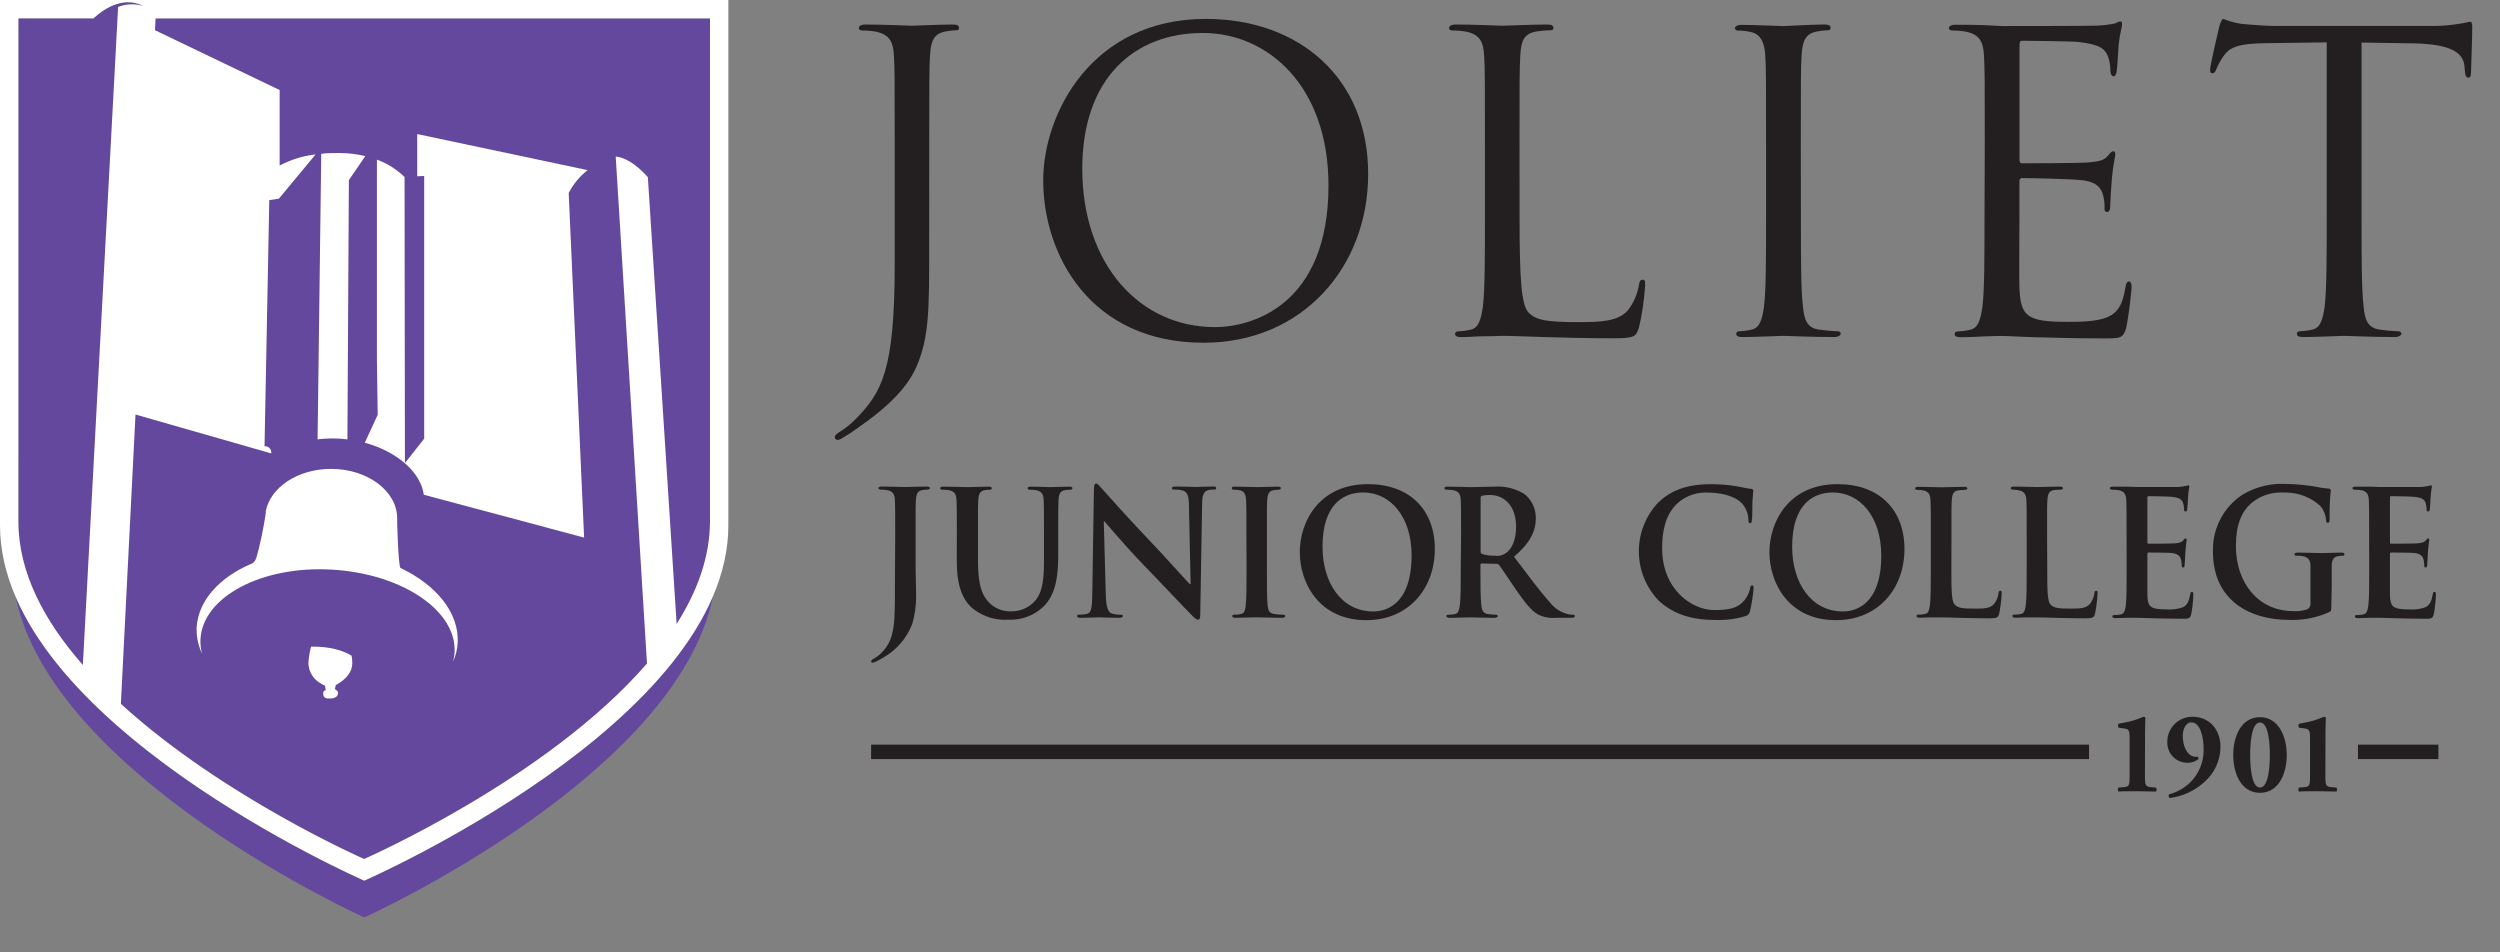 <svg id="icon-logo-full" viewBox="0 0 84 32" xmlns="http://www.w3.org/2000/svg">
			<rect x="0" y="0" width="84" height="32" fill="#808080" stroke="none"/>
			<title>logo-full</title>
			<path fill="#231f20" style="fill: #231f20" d="M79.227 25.020h2.704v0.485h-2.704v-0.485z"></path>
			<path fill="#231f20" style="fill: #231f20" d="M29.269 25.020h40.923v0.485h-40.923v-0.485z"></path>
			<path fill="#64489d" style="fill: #64489d" d="M12.239 29.592s-9.421-4.113-11.722-9.577c1.213 6.065 11.722 10.811 11.722 10.811s10.517-4.747 11.722-10.811c-2.303 5.462-11.722 9.577-11.722 9.577z"></path>
			<path fill="#64489d" style="fill: #64489d" d="M5.047 0.617l0.012-0.228s-0.74-0.835-1.919 0.228h-2.523v16.901c0 6.262 11.624 11.34 11.624 11.34s11.615-5.076 11.615-11.34v-16.901z"></path>
			<path fill="#fff" style="fill: #fff" d="M11.722 6.052l0.551-0.806c-0.264-0.067-0.568-0.105-0.88-0.105-0.007 0-0.015 0-0.022 0h0.001c-0.206 0-0.393 0-0.578 0.029v0l-0.123 9.592c0.15-0.020 0.324-0.031 0.501-0.031s0.35 0.011 0.521 0.034l-0.020-0.002z"></path>
			<path fill="#fff" style="fill: #fff" d="M13.452 19.083c-0.078-0.189-0.107-1.555-0.107-1.555s0-0.049 0-0.074 0-0.023 0-0.035c0-0.919-0.993-1.664-2.221-1.664-1.115 0-2.036 0.617-2.194 1.419 0 0.014 0 0.027 0 0.041v0.033c-0.088 0.577-0.196 1.072-0.332 1.556l0.022-0.090s-0.047 0.185-0.162 0.224c-1.076 0.454-1.795 1.234-1.851 2.143-0.001 0.019-0.001 0.041-0.001 0.063 0 0.297 0.067 0.579 0.187 0.831l-0.005-0.012c-0.034-0.123-0.054-0.263-0.054-0.409 0-0.029 0.001-0.058 0.002-0.087l-0 0.004c0.078-1.415 2.057-2.468 4.411-2.332s4.208 1.374 4.127 2.789c-0.007 0.11-0.025 0.213-0.052 0.311l0.003-0.011c0.085-0.188 0.14-0.407 0.154-0.636l0-0.005c0.045-1.006-0.724-1.935-1.927-2.505z"></path>
			<path fill="#fff" style="fill: #fff" d="M10.453 21.73c-0.048 0.166-0.080 0.358-0.090 0.555l-0 0.006c0.010 0.288 0.172 0.536 0.407 0.668l0.004 0.002c0.041 0.028 0.089 0.053 0.138 0.074l0.006 0.002s0.016 0.099 0.027 0.142l-0.045 0.029-0.025 0.023-0.012 0.016v0.018c-0 0.003-0.001 0.007-0.001 0.011s0 0.008 0.001 0.012l-0-0c-0 0.002-0.001 0.005-0.001 0.008s0 0.006 0.001 0.009l-0-0c-0 0.003-0.001 0.007-0.001 0.011s0 0.008 0.001 0.012l-0-0c-0 0.005-0.001 0.010-0.001 0.015s0 0.011 0.001 0.016l-0-0.001c0.008 0.032 0.026 0.059 0.049 0.080l0 0h0.010l0.023 0.016h0.016l0.029 0.014h0.123c0.002 0 0.004 0 0.006 0 0.062 0 0.12-0.018 0.168-0.048l-0.001 0.001c0.041-0.028 0.068-0.073 0.070-0.125v-0c0.001-0.006 0.002-0.014 0.002-0.022s-0.001-0.015-0.002-0.022l0 0.001c-0.005-0.012-0.012-0.022-0.019-0.031l0 0c-0.022-0.027-0.050-0.048-0.081-0.063l-0.001-0.001c0-0.043 0.018-0.090 0.027-0.14 0.317-0.171 0.555-0.411 0.555-0.749-0.002-0.085-0.010-0.167-0.024-0.246l0.001 0.010c-0.461-0.288-1.084-0.313-1.361-0.304z"></path>
			<path fill="#fff" style="fill: #fff" d="M14.238 16.623v0l5.388 1.44-0.518-11.578c0.159-0.306 0.373-0.562 0.631-0.765l0.005-0.004-5.725-1.211v1.419l0.234-0.012v8.827l-0.648 0.823-0.012-9.614c-0.258-0.251-0.567-0.45-0.911-0.578l-0.018-0.006v6.721l0.027 1.851-0.434 0.94c1.090 0.296 1.884 0.997 1.983 1.75z"></path>
			<path fill="#fff" style="fill: #fff" d="M0 0v17.651c0 6.593 12.239 11.938 12.239 11.938s12.234-5.343 12.234-11.938v-17.651zM0.617 0.617h2.521c0.786-0.714 1.386-0.574 1.684-0.411-0.116-0.039-0.25-0.061-0.389-0.061-0.167 0-0.327 0.032-0.473 0.091l0.009-0.003c-0.041 0.767-0.545 10.155-1.185 22.112-1.283-1.458-2.168-3.097-2.168-4.827zM23.856 17.518c0 1.201-0.43 2.359-1.121 3.447l-0.967-15.013c-0.436-0.483-0.794-0.662-1.080-0.693l1.051 17.036c-3.352 3.879-9.507 6.569-9.507 6.569s-4.744-2.081-8.171-5.213l0.492-9.723 4.559 1.306c0.002-0.010 0.003-0.022 0.003-0.034 0-0.114-0.092-0.206-0.206-0.206-0.008 0-0.015 0-0.022 0.001l0.001-0 0.16-8.271 0.323-0.049 1.234-1.487c-0.45 0.052-0.859 0.185-1.227 0.385l0.018-0.009v-2.538l-4.189-2.011 0.021-0.397h18.628z"></path>
			<path fill="#231f20" style="fill: #231f20" d="M31.221 8.187c0 2.25 0 3.11-0.411 4.095-0.292 0.695-0.903 1.347-2.028 2.124-0.154 0.113-0.33 0.228-0.513 0.333l-0.028 0.015c-0.028 0.016-0.061 0.026-0.096 0.027h-0c-0.001 0-0.003 0-0.004 0-0.048 0-0.088-0.037-0.092-0.084l-0-0c0-0.082 0.070-0.125 0.195-0.206 0.183-0.116 0.342-0.244 0.485-0.389l0-0c0.903-0.917 1.333-1.645 1.333-5.234v-4.012c0-2.166 0-2.554-0.027-2.998s-0.138-0.693-0.596-0.792c-0.138-0.026-0.298-0.041-0.46-0.041-0.005 0-0.009 0-0.013 0h0.001c-0.056 0-0.111-0.027-0.111-0.082s0.062-0.119 0.214-0.119c0.617 0 1.499 0.041 1.569 0.041s0.944-0.041 1.361-0.041c0.152 0 0.222 0.027 0.222 0.111s-0.056 0.082-0.111 0.082c-0.126 0.004-0.245 0.019-0.361 0.044l0.013-0.002c-0.374 0.070-0.485 0.304-0.514 0.792-0.027 0.444-0.027 0.833-0.027 2.998z"></path>
			<path fill="#231f20" style="fill: #231f20" d="M40.514 0.635c3.124 0 5.456 1.972 5.456 5.205 0.006 3.109-2.186 5.676-5.532 5.676-3.805 0-5.386-2.957-5.386-5.456 0-2.248 1.637-5.425 5.462-5.425zM40.806 10.992c1.25 0 3.831-0.722 3.831-4.761 0-3.332-2.028-5.123-4.22-5.123-2.318 0-4.053 1.528-4.053 4.568 0.006 3.233 1.95 5.314 4.448 5.314z"></path>
			<path fill="#231f20" style="fill: #231f20" d="M51.058 7.325c0 2.040 0.056 2.929 0.304 3.179s0.584 0.319 1.666 0.319c0.736 0 1.347-0.014 1.68-0.411 0.177-0.233 0.304-0.515 0.358-0.821l0.002-0.012c0.014-0.111 0.041-0.181 0.125-0.181s0.084 0.056 0.084 0.206c-0.036 0.513-0.109 0.988-0.218 1.448l0.012-0.060c-0.097 0.319-0.138 0.374-0.874 0.374-0.999 0-1.721-0.027-2.305-0.041s-1.014-0.041-1.417-0.041c-0.056 0-0.292 0.014-0.57 0.014s-0.582 0.029-0.792 0.029c-0.152 0-0.222-0.029-0.222-0.111 0-0.041 0.027-0.084 0.111-0.084 0.149-0.006 0.29-0.026 0.426-0.059l-0.015 0.003c0.278-0.056 0.348-0.36 0.411-0.763 0.070-0.584 0.070-1.68 0.070-3.013v-2.445c0-2.166 0-2.554-0.027-2.998s-0.138-0.693-0.596-0.792c-0.138-0.026-0.298-0.041-0.46-0.041-0.005 0-0.009 0-0.013 0h0.001c-0.056 0-0.111-0.027-0.111-0.082s0.064-0.119 0.216-0.119c0.617 0 1.499 0.041 1.569 0.041s1.084-0.041 1.499-0.041c0.152 0 0.222 0.027 0.222 0.111s-0.056 0.082-0.111 0.082c-0.164 0.003-0.323 0.018-0.478 0.044l0.019-0.003c-0.411 0.070-0.514 0.304-0.541 0.792-0.027 0.444-0.027 0.833-0.027 2.998z"></path>
			<path fill="#231f20" style="fill: #231f20" d="M60.51 7.299c0 1.333 0 2.429 0.070 3.013 0.041 0.411 0.125 0.707 0.541 0.763 0.177 0.027 0.39 0.047 0.605 0.055l0.012 0c0.084 0 0.111 0.041 0.111 0.084s-0.070 0.111-0.222 0.111c-0.763 0-1.645-0.041-1.707-0.041s-0.944 0.041-1.361 0.041c-0.152 0-0.222-0.029-0.222-0.111 0-0.041 0.027-0.084 0.111-0.084 0.149-0.006 0.29-0.026 0.426-0.059l-0.015 0.003c0.278-0.056 0.348-0.36 0.411-0.763 0.070-0.584 0.070-1.68 0.070-3.013v-2.443c0-2.166 0-2.554-0.027-2.998s-0.167-0.707-0.471-0.777c-0.129-0.033-0.277-0.051-0.43-0.051-0.002 0-0.005 0-0.007 0h0c-0.056 0-0.111-0.027-0.111-0.082s0.070-0.111 0.222-0.111c0.459 0 1.333 0.041 1.403 0.041s0.954-0.053 1.366-0.053c0.152 0 0.222 0.027 0.222 0.111s-0.056 0.082-0.111 0.082c-0.126 0.004-0.245 0.019-0.361 0.044l0.013-0.002c-0.374 0.070-0.485 0.304-0.514 0.792-0.027 0.444-0.027 0.833-0.027 2.998z"></path>
			<path fill="#231f20" style="fill: #231f20" d="M66.688 4.856c0-2.166 0-2.554-0.027-2.998s-0.138-0.693-0.596-0.792c-0.138-0.026-0.298-0.041-0.46-0.041-0.004 0-0.009 0-0.013 0h0.001c-0.056 0-0.111-0.027-0.111-0.082s0.070-0.111 0.222-0.111c0.319 0 0.695 0 0.999 0.014l0.57 0.029c0.097 0 2.861 0 3.179-0.014 0.216-0.008 0.421-0.033 0.62-0.074l-0.024 0.004c0.070-0.014 0.125-0.070 0.195-0.070s0.056 0.056 0.056 0.125-0.070 0.263-0.111 0.652c-0.014 0.138-0.041 0.749-0.070 0.915-0.014 0.070-0.041 0.152-0.097 0.152s-0.111-0.070-0.111-0.181c0-0.002 0-0.004 0-0.006 0-0.177-0.031-0.347-0.088-0.504l0.003 0.010c-0.097-0.222-0.237-0.389-0.985-0.473-0.237-0.027-1.75-0.041-1.902-0.041-0.056 0-0.082 0.041-0.082 0.14v3.838c0 0.097 0.014 0.138 0.082 0.138 0.181 0 1.888 0 2.207-0.027s0.529-0.056 0.652-0.195 0.152-0.181 0.206-0.181 0.070 0.029 0.070 0.111-0.070 0.319-0.111 0.777c-0.027 0.278-0.056 0.792-0.056 0.888s0 0.263-0.097 0.263-0.097-0.056-0.097-0.125c0.001-0.018 0.001-0.040 0.001-0.062 0-0.142-0.021-0.278-0.059-0.407l0.003 0.010c-0.056-0.195-0.181-0.43-0.722-0.485-0.374-0.041-1.748-0.070-1.985-0.070-0.003-0-0.006-0-0.009-0-0.049 0-0.088 0.040-0.088 0.088 0 0.003 0 0.006 0 0.009l-0-0v1.222c0 0.473-0.014 2.083 0 2.373 0.041 0.958 0.249 1.139 1.61 1.139 0.362 0 0.973 0 1.333-0.152s0.529-0.43 0.617-0.999c0.027-0.152 0.056-0.206 0.125-0.206s0.084 0.111 0.084 0.206c-0.044 0.518-0.108 0.979-0.194 1.432l0.013-0.085c-0.097 0.36-0.206 0.36-0.751 0.36-1.041 0-1.806-0.027-2.347-0.041s-0.874-0.041-1.084-0.041c-0.027 0-0.263 0-0.555 0.014s-0.596 0.029-0.806 0.029c-0.152 0-0.222-0.029-0.222-0.111 0-0.041 0.027-0.084 0.111-0.084 0.149-0.006 0.29-0.026 0.426-0.059l-0.015 0.003c0.278-0.056 0.348-0.36 0.411-0.763 0.070-0.584 0.070-1.68 0.070-3.013z"></path>
			<path fill="#231f20" style="fill: #231f20" d="M79.348 7.299c0 1.333 0 2.429 0.070 3.013 0.041 0.411 0.125 0.707 0.541 0.763 0.177 0.027 0.39 0.047 0.605 0.055l0.012 0c0.084 0 0.111 0.041 0.111 0.084s-0.070 0.111-0.222 0.111c-0.763 0-1.645-0.041-1.707-0.041s-0.944 0.041-1.361 0.041c-0.152 0-0.222-0.029-0.222-0.111 0-0.041 0.029-0.084 0.111-0.084 0.149-0.006 0.29-0.026 0.426-0.059l-0.015 0.003c0.278-0.056 0.348-0.36 0.411-0.763 0.070-0.584 0.070-1.68 0.070-3.013v-5.874l-2.057 0.027c-0.862 0.014-1.195 0.111-1.417 0.444-0.087 0.124-0.166 0.265-0.23 0.414l-0.006 0.016c-0.041 0.111-0.084 0.138-0.138 0.138s-0.070-0.041-0.070-0.125c0-0.138 0.278-1.333 0.306-1.44s0.084-0.263 0.138-0.263c0.179 0.075 0.386 0.133 0.603 0.165l0.014 0.002c0.411 0.041 0.93 0.070 1.096 0.070h5.207c0.030 0.001 0.065 0.001 0.101 0.001 0.312 0 0.618-0.026 0.916-0.075l-0.032 0.004c0.206-0.027 0.333-0.070 0.389-0.070s0.070 0.082 0.070 0.167c0 0.411-0.041 1.374-0.041 1.528s-0.041 0.181-0.097 0.181-0.097-0.041-0.111-0.236l-0.014-0.152c-0.041-0.411-0.374-0.736-1.707-0.763l-1.75-0.027z"></path>
			<path fill="#231f20" style="fill: #231f20" d="M30.079 18.040c0-0.886 0-1.049-0.010-1.234s-0.056-0.292-0.239-0.333c-0.063-0.013-0.136-0.021-0.211-0.021-0.002 0-0.004 0-0.006 0h0c-0.062 0-0.095-0.012-0.095-0.053s0.039-0.051 0.121-0.051c0.294 0 0.644 0.016 0.788 0.016s0.483-0.016 0.699-0.016c0.078 0 0.117 0.012 0.117 0.051s-0.033 0.053-0.101 0.053c-0.057 0-0.112 0.006-0.166 0.017l0.005-0.001c-0.15 0.029-0.193 0.128-0.206 0.333s-0.010 0.35-0.010 1.234v1.090c0 0.251 0.016 0.531 0.016 0.823 0.001 0.029 0.001 0.063 0.001 0.097 0 0.332-0.049 0.652-0.141 0.954l0.006-0.023c-0.186 0.471-0.515 0.851-0.934 1.097l-0.010 0.006c-0.076 0.048-0.166 0.099-0.26 0.144l-0.017 0.008c-0.032 0.020-0.070 0.032-0.11 0.035l-0.001 0c0 0-0 0-0 0-0.025 0-0.045-0.020-0.045-0.045 0-0.001 0-0.001 0-0.002v0c0-0.029 0.027-0.053 0.121-0.105 0.103-0.063 0.191-0.136 0.266-0.221l0.001-0.001c0.422-0.448 0.411-1.028 0.411-2.174z"></path>
			<path fill="#231f20" style="fill: #231f20" d="M32.15 18.040c0-0.886 0-1.049-0.010-1.234s-0.056-0.292-0.239-0.333c-0.057-0.011-0.123-0.017-0.19-0.017-0.009 0-0.018 0-0.027 0l0.001-0c-0.062 0-0.095-0.012-0.095-0.053s0.039-0.051 0.121-0.051c0.294 0 0.644 0.016 0.81 0.016 0.134 0 0.483-0.016 0.683-0.016 0.084 0 0.121 0.012 0.121 0.051s-0.033 0.053-0.088 0.053c-0.057 0-0.112 0.006-0.166 0.017l0.005-0.001c-0.15 0.029-0.193 0.128-0.206 0.333s-0.010 0.35-0.010 1.234v0.823c0 0.845 0.16 1.201 0.432 1.44 0.173 0.149 0.4 0.24 0.648 0.24 0.017 0 0.033-0 0.050-0.001l-0.002 0c0.001 0 0.001 0 0.002 0 0.301 0 0.572-0.125 0.765-0.327l0-0c0.304-0.321 0.323-0.845 0.323-1.44v-0.734c0-0.886 0-1.049-0.010-1.234s-0.056-0.292-0.239-0.333c-0.055-0.011-0.119-0.017-0.184-0.017-0.007 0-0.015 0-0.022 0l0.001-0c-0.062 0-0.095-0.012-0.095-0.053s0.039-0.051 0.117-0.051c0.284 0 0.633 0.016 0.638 0.016 0.066 0 0.411-0.016 0.633-0.016 0.078 0 0.117 0.012 0.117 0.051s-0.033 0.053-0.101 0.053c-0.057 0-0.112 0.006-0.166 0.017l0.005-0.001c-0.15 0.029-0.195 0.128-0.206 0.333s-0.010 0.35-0.010 1.234v0.617c0 0.648-0.062 1.335-0.526 1.754-0.283 0.256-0.661 0.413-1.075 0.413-0.028 0-0.055-0.001-0.082-0.002l0.004 0c-0.033 0.002-0.072 0.004-0.112 0.004-0.43 0-0.823-0.157-1.125-0.417l0.002 0.002c-0.284-0.267-0.494-0.699-0.494-1.544z"></path>
			<path fill="#231f20" style="fill: #231f20" d="M37.154 19.963c0.010 0.454 0.084 0.607 0.193 0.648 0.078 0.026 0.168 0.042 0.261 0.042 0.009 0 0.019-0 0.028-0l-0.001 0c0.062 0 0.095 0.012 0.095 0.047s-0.049 0.058-0.127 0.058c-0.36 0-0.582-0.016-0.689-0.016-0.049 0-0.311 0.016-0.6 0.016-0.072 0-0.121 0-0.121-0.058s0.033-0.047 0.088-0.047c0.005 0 0.011 0 0.017 0 0.082 0 0.162-0.011 0.238-0.030l-0.007 0.001c0.144-0.047 0.167-0.206 0.173-0.724l0.053-3.447c0-0.117 0.016-0.206 0.072-0.206s0.111 0.076 0.206 0.181 0.911 1.028 1.721 1.871c0.378 0.397 1.127 1.234 1.222 1.329h0.029l-0.056-2.618c0-0.356-0.056-0.467-0.189-0.524-0.074-0.023-0.159-0.036-0.248-0.036-0.016 0-0.032 0-0.049 0.001l0.002-0c-0.066 0-0.088-0.016-0.088-0.053s0.062-0.051 0.144-0.051c0.288 0 0.555 0.016 0.672 0.016 0.062 0 0.271-0.016 0.545-0.016 0.072 0 0.127 0 0.127 0.051s-0.033 0.053-0.101 0.053c-0.008-0-0.018-0.001-0.027-0.001-0.050 0-0.098 0.006-0.144 0.018l0.004-0.001c-0.156 0.047-0.206 0.169-0.206 0.496l-0.062 3.679c0 0.128-0.023 0.181-0.072 0.181s-0.127-0.064-0.189-0.128c-0.35-0.35-1.061-1.115-1.645-1.715s-1.222-1.359-1.32-1.468h-0.016z"></path>
			<path fill="#231f20" style="fill: #231f20" d="M41.88 18.040c0-0.886 0-1.049-0.010-1.234s-0.066-0.298-0.189-0.327c-0.055-0.015-0.119-0.023-0.184-0.023-0.008 0-0.015 0-0.022 0l0.001-0c-0.056 0-0.088-0.012-0.088-0.058s0.045-0.047 0.134-0.047c0.206 0 0.561 0.016 0.722 0.016s0.467-0.016 0.677-0.016c0.072 0 0.117 0.012 0.117 0.047s-0.033 0.058-0.088 0.058c-0.059 0-0.117 0.006-0.172 0.017l0.006-0.001c-0.15 0.029-0.193 0.128-0.206 0.333s-0.010 0.35-0.010 1.234v1.028c0 0.566 0 1.028 0.023 1.277 0.016 0.158 0.056 0.263 0.222 0.286 0.084 0.013 0.182 0.021 0.282 0.023l0.002 0c0.062 0 0.088 0.016 0.088 0.047s-0.045 0.058-0.105 0.058c-0.366 0-0.716-0.016-0.866-0.016s-0.477 0.016-0.699 0.016c-0.072 0-0.111-0.016-0.111-0.058s0.023-0.047 0.088-0.047c0.003 0 0.006 0 0.009 0 0.070 0 0.138-0.008 0.202-0.024l-0.006 0.001c0.111-0.023 0.144-0.123 0.16-0.292 0.027-0.245 0.027-0.705 0.027-1.271z"></path>
			<path fill="#231f20" style="fill: #231f20" d="M43.673 18.552c0-0.997 0.627-2.285 2.293-2.285 1.382 0 2.244 0.845 2.244 2.18s-0.888 2.39-2.299 2.39c-1.594 0.002-2.238-1.252-2.238-2.285zM47.43 18.663c0-1.306-0.716-2.116-1.627-2.116-0.638 0-1.366 0.372-1.366 1.824 0 1.213 0.638 2.174 1.705 2.174 0.389 0.002 1.287-0.197 1.287-1.882z"></path>
			<path fill="#231f20" style="fill: #231f20" d="M49.092 18.040c0-0.886 0-1.049-0.010-1.234s-0.056-0.292-0.239-0.333c-0.057-0.011-0.123-0.017-0.19-0.017-0.009 0-0.018 0-0.027 0l0.001-0c-0.062 0-0.095-0.012-0.095-0.053s0.039-0.051 0.121-0.051c0.294 0 0.644 0.016 0.761 0.016 0.189 0 0.617-0.016 0.784-0.016 0.039-0.003 0.084-0.005 0.13-0.005 0.333 0 0.643 0.095 0.905 0.26l-0.007-0.004c0.232 0.19 0.378 0.476 0.378 0.797 0 0 0 0.001 0 0.001v-0c0 0.432-0.173 0.823-0.732 1.306 0.494 0.654 0.878 1.172 1.205 1.534 0.152 0.195 0.365 0.337 0.609 0.395l0.007 0.002c0.047 0.010 0.101 0.016 0.156 0.016h0c0.045 0 0.066 0.016 0.066 0.047s-0.039 0.058-0.105 0.058h-0.535c-0.032 0.003-0.069 0.005-0.106 0.005-0.178 0-0.346-0.043-0.494-0.119l0.006 0.003c-0.239-0.134-0.45-0.411-0.761-0.858-0.222-0.321-0.477-0.718-0.549-0.804-0.021-0.026-0.052-0.042-0.088-0.042-0.005 0-0.009 0-0.013 0.001l0.001-0-0.483-0.012c-0.027 0-0.045 0.012-0.045 0.047v0.082c0 0.543 0 1.004 0.027 1.248 0.016 0.169 0.049 0.298 0.216 0.321 0.079 0.012 0.173 0.020 0.268 0.023l0.003 0c0.045 0 0.066 0.016 0.066 0.047s-0.039 0.058-0.111 0.058c-0.323 0-0.732-0.016-0.823-0.016s-0.455 0.016-0.677 0.016c-0.072 0-0.111-0.016-0.111-0.058s0.023-0.047 0.088-0.047c0.003 0 0.006 0 0.009 0 0.070 0 0.138-0.008 0.202-0.024l-0.006 0.001c0.111-0.023 0.138-0.152 0.16-0.321 0.027-0.245 0.027-0.705 0.027-1.234zM49.748 18.509c0 0.064 0.010 0.088 0.049 0.105 0.119 0.037 0.256 0.058 0.398 0.058 0.008 0 0.017-0 0.025-0l-0.001 0c0.023 0.004 0.050 0.006 0.077 0.006 0.12 0 0.23-0.039 0.319-0.105l-0.001 0.001c0.167-0.128 0.327-0.397 0.327-0.874 0-0.823-0.522-1.067-0.849-1.067-0.017-0.001-0.038-0.001-0.059-0.001-0.083 0-0.165 0.009-0.243 0.025l0.008-0.001c-0.039 0.012-0.049 0.035-0.049 0.082z"></path>
			<path fill="#231f20" style="fill: #231f20" d="M55.755 20.204c-0.426-0.431-0.689-1.024-0.689-1.679 0-0.635 0.247-1.212 0.651-1.64l-0.001 0.001c0.399-0.385 0.928-0.617 1.754-0.617 0.009-0 0.020-0 0.030-0 0.273 0 0.541 0.021 0.803 0.061l-0.029-0.004c0.206 0.029 0.389 0.082 0.555 0.099 0.062 0 0.082 0.035 0.082 0.070s-0.016 0.117-0.027 0.321 0 0.512-0.016 0.629-0.016 0.134-0.066 0.134-0.056-0.047-0.056-0.128c-0.008-0.207-0.089-0.394-0.217-0.538l0.001 0.001c-0.183-0.206-0.617-0.362-1.127-0.362-0.030-0.002-0.064-0.003-0.099-0.003-0.365 0-0.697 0.139-0.947 0.366l0.001-0.001c-0.411 0.391-0.51 0.944-0.51 1.509 0 1.388 1.006 2.075 1.748 2.075 0.494 0 0.794-0.058 1.016-0.327 0.087-0.108 0.152-0.237 0.188-0.378l0.001-0.007c0.016-0.093 0.029-0.117 0.072-0.117s0.049 0.041 0.049 0.086c-0.026 0.292-0.069 0.557-0.129 0.814l0.008-0.039c-0.011 0.080-0.068 0.145-0.142 0.168l-0.001 0c-0.27 0.086-0.58 0.135-0.902 0.135-0.034 0-0.069-0.001-0.103-0.002l0.005 0c-0.761 0.004-1.398-0.171-1.904-0.631z"></path>
			<path fill="#231f20" style="fill: #231f20" d="M59.453 18.552c0-0.997 0.627-2.285 2.293-2.285 1.382 0 2.244 0.845 2.244 2.18s-0.888 2.39-2.299 2.39c-1.594 0.002-2.238-1.252-2.238-2.285zM63.21 18.663c0-1.306-0.716-2.116-1.627-2.116-0.638 0-1.366 0.372-1.366 1.824 0 1.213 0.638 2.174 1.705 2.174 0.391 0.002 1.289-0.197 1.289-1.882z"></path>
			<path fill="#231f20" style="fill: #231f20" d="M65.567 19.066c0 0.747 0 1.148 0.117 1.255s0.239 0.128 0.672 0.128c0.294 0 0.51 0 0.65-0.162 0.074-0.098 0.125-0.216 0.144-0.346l0-0.004c0-0.051 0.016-0.088 0.062-0.088s0.045 0.029 0.045 0.099c-0.014 0.247-0.044 0.477-0.090 0.701l0.005-0.031c-0.033 0.128-0.062 0.158-0.35 0.158-0.399 0-0.689-0.012-0.938-0.016s-0.45-0.016-0.677-0.016c-0.062 0-0.183 0-0.317 0s-0.271 0.012-0.383 0.012c-0.072 0-0.111-0.016-0.111-0.058s0.023-0.047 0.088-0.047c0.003 0 0.006 0 0.009 0 0.070 0 0.138-0.008 0.202-0.024l-0.006 0.001c0.111-0.023 0.138-0.152 0.16-0.321 0.027-0.245 0.027-0.705 0.027-1.234v-1.028c0-0.886 0-1.049-0.010-1.234s-0.056-0.292-0.239-0.333c-0.049-0.011-0.104-0.017-0.161-0.017-0.008 0-0.015 0-0.023 0l0.001-0c-0.062 0-0.095-0.012-0.095-0.053s0.039-0.051 0.121-0.051c0.261 0 0.617 0.016 0.761 0.016s0.539-0.016 0.755-0.016c0.078 0 0.117 0.012 0.117 0.051s-0.033 0.053-0.101 0.053c-0 0-0.001 0-0.001 0-0.076 0-0.15 0.006-0.223 0.017l0.008-0.001c-0.15 0.029-0.193 0.128-0.206 0.333s-0.010 0.35-0.010 1.234z"></path>
			<path fill="#231f20" style="fill: #231f20" d="M68.788 19.066c0 0.747 0 1.148 0.117 1.255s0.239 0.128 0.672 0.128c0.294 0 0.51 0 0.65-0.162 0.074-0.098 0.125-0.216 0.144-0.346l0-0.004c0-0.051 0.016-0.088 0.062-0.088s0.045 0.029 0.045 0.099c-0.014 0.247-0.044 0.477-0.090 0.701l0.005-0.031c-0.033 0.128-0.062 0.158-0.35 0.158-0.399 0-0.689-0.012-0.938-0.016s-0.45-0.016-0.677-0.016c-0.062 0-0.183 0-0.317 0s-0.271 0.012-0.383 0.012c-0.072 0-0.111-0.016-0.111-0.058s0.023-0.047 0.088-0.047c0.003 0 0.006 0 0.009 0 0.070 0 0.138-0.008 0.202-0.024l-0.006 0.001c0.111-0.023 0.138-0.152 0.16-0.321 0.027-0.245 0.027-0.705 0.027-1.234v-1.028c0-0.886 0-1.049-0.010-1.234s-0.056-0.292-0.239-0.333c-0.057-0.015-0.123-0.024-0.191-0.025h-0c-0.062 0-0.095-0.012-0.095-0.053s0.039-0.051 0.121-0.051c0.261 0 0.617 0.016 0.761 0.016s0.539-0.016 0.755-0.016c0.078 0 0.117 0.012 0.117 0.051s-0.033 0.053-0.101 0.053c-0 0-0.001 0-0.001 0-0.076 0-0.15 0.006-0.223 0.017l0.008-0.001c-0.15 0.029-0.193 0.128-0.206 0.333s-0.010 0.35-0.010 1.234z"></path>
			<path fill="#231f20" style="fill: #231f20" d="M71.453 18.040c0-0.886 0-1.049-0.010-1.234s-0.056-0.292-0.239-0.333c-0.057-0.011-0.123-0.017-0.19-0.017-0.009 0-0.018 0-0.027 0l0.001-0c-0.062 0-0.095-0.012-0.095-0.053s0.039-0.051 0.121-0.051h0.45c0.144 0 0.271 0.012 0.35 0.012 0.177 0 1.283 0 1.388 0 0.091-0.008 0.173-0.021 0.252-0.037l-0.014 0.002c0.025-0.009 0.055-0.017 0.085-0.022l0.003-0c0.027 0 0.033 0.023 0.033 0.053s-0.029 0.111-0.045 0.378c0 0.058-0.016 0.315-0.027 0.385 0 0.029-0.016 0.064-0.056 0.064s-0.049-0.029-0.049-0.082c0-0 0-0 0-0 0-0.073-0.012-0.144-0.034-0.21l0.001 0.005c-0.039-0.105-0.095-0.175-0.372-0.206-0.095-0.012-0.677-0.023-0.788-0.023-0.027 0-0.039 0.018-0.039 0.058v1.475c0 0.041 0 0.064 0.039 0.064 0.121 0 0.761 0 0.888-0.012s0.216-0.029 0.267-0.088 0.062-0.076 0.088-0.076 0.039 0.012 0.039 0.047-0.023 0.128-0.045 0.426c0 0.117-0.023 0.35-0.023 0.391s0 0.111-0.049 0.111-0.049-0.023-0.049-0.053c-0.004-0.076-0.012-0.146-0.024-0.215l0.001 0.010c-0.027-0.117-0.105-0.206-0.311-0.228-0.105-0.012-0.656-0.016-0.788-0.016-0.029 0-0.033 0.023-0.033 0.058v0.461c0 0.206 0 0.734 0 0.903 0.010 0.411 0.101 0.489 0.666 0.489 0.026 0.002 0.056 0.003 0.086 0.003 0.156 0 0.306-0.027 0.446-0.076l-0.009 0.003c0.144-0.070 0.206-0.193 0.249-0.432 0.010-0.064 0.023-0.088 0.062-0.088s0.045 0.047 0.045 0.105c-0.010 0.237-0.036 0.46-0.077 0.677l0.005-0.030c-0.039 0.152-0.088 0.152-0.3 0.152-0.411 0-0.722-0.012-0.96-0.016s-0.411-0.016-0.578-0.016c-0.062 0-0.183 0-0.317 0s-0.271 0.012-0.383 0.012c-0.072 0-0.111-0.016-0.111-0.058s0.023-0.047 0.088-0.047c0.003 0 0.006 0 0.009 0 0.070 0 0.138-0.008 0.202-0.024l-0.006 0.001c0.111-0.023 0.138-0.152 0.16-0.321 0.027-0.245 0.027-0.705 0.027-1.234z"></path>
			<path fill="#231f20" style="fill: #231f20" d="M78.332 20.36c0 0.158 0 0.169-0.072 0.206-0.363 0.167-0.788 0.265-1.236 0.265-0.036 0-0.072-0.001-0.108-0.002l0.005 0c-1.359 0-2.565-0.677-2.565-2.285-0.001-0.024-0.001-0.052-0.001-0.080 0-0.756 0.38-1.424 0.96-1.821l0.008-0.005c0.385-0.24 0.853-0.382 1.353-0.382 0.049 0 0.098 0.001 0.146 0.004l-0.007-0c0.352 0.006 0.691 0.039 1.022 0.098l-0.039-0.006c0.123 0.028 0.273 0.050 0.425 0.063l0.013 0.001c0.066 0 0.078 0.029 0.078 0.070-0.026 0.244-0.040 0.528-0.040 0.815 0 0.050 0 0.099 0.001 0.148l-0-0.007c0 0.093-0.016 0.123-0.062 0.123s-0.049-0.029-0.056-0.076c-0.011-0.185-0.081-0.352-0.19-0.485l0.001 0.001c-0.307-0.282-0.718-0.456-1.169-0.456-0.023 0-0.046 0-0.068 0.001l0.003-0c-0.030-0.002-0.065-0.003-0.1-0.003-0.381 0-0.731 0.138-1 0.367l0.002-0.002c-0.311 0.274-0.51 0.712-0.51 1.429 0 1.255 0.761 2.192 1.931 2.192 0.024 0.002 0.053 0.003 0.081 0.003 0.14 0 0.274-0.024 0.398-0.069l-0.008 0.003c0.064-0.036 0.106-0.103 0.106-0.18 0-0.009-0.001-0.018-0.002-0.027l0 0.001v-0.553c0-0.292 0-0.514 0-0.689s-0.056-0.292-0.239-0.333c-0.057-0.011-0.123-0.017-0.19-0.017-0.009 0-0.018 0-0.027 0l0.001-0c-0.049 0-0.084-0.012-0.084-0.047s0.039-0.058 0.117-0.058c0.288 0 0.638 0.016 0.804 0.016s0.467-0.016 0.65-0.016c0.072 0 0.111 0.012 0.111 0.058s-0.033 0.047-0.072 0.047c-0.054 0.001-0.105 0.007-0.156 0.017l0.005-0.001c-0.15 0.029-0.206 0.128-0.206 0.333s0 0.411 0 0.699z"></path>
			<path fill="#231f20" style="fill: #231f20" d="M79.603 18.040c0-0.886 0-1.049-0.010-1.234s-0.056-0.292-0.239-0.333c-0.057-0.011-0.123-0.017-0.19-0.017-0.009 0-0.018 0-0.027 0l0.001-0c-0.062 0-0.095-0.012-0.095-0.053s0.039-0.051 0.121-0.051h0.45c0.144 0 0.271 0.012 0.35 0.012 0.177 0 1.283 0 1.388 0 0.091-0.008 0.173-0.021 0.252-0.037l-0.014 0.002c0.025-0.009 0.055-0.017 0.085-0.022l0.003-0c0.027 0 0.033 0.023 0.033 0.053s-0.027 0.111-0.045 0.378c0 0.058-0.016 0.315-0.027 0.385 0 0.029-0.016 0.064-0.056 0.064s-0.049-0.029-0.049-0.082c0-0 0-0 0-0 0-0.073-0.012-0.144-0.034-0.21l0.001 0.005c-0.039-0.105-0.095-0.175-0.372-0.206-0.095-0.012-0.677-0.023-0.788-0.023-0.027 0-0.039 0.018-0.039 0.058v1.475c0 0.041 0 0.064 0.039 0.064 0.121 0 0.761 0 0.888-0.012s0.216-0.029 0.267-0.088 0.062-0.076 0.088-0.076 0.039 0.012 0.039 0.047-0.023 0.128-0.045 0.426c0 0.117-0.023 0.35-0.023 0.391s0 0.111-0.049 0.111-0.049-0.023-0.049-0.053c-0.004-0.076-0.012-0.146-0.024-0.215l0.001 0.010c-0.027-0.117-0.105-0.206-0.311-0.228-0.105-0.012-0.656-0.016-0.788-0.016-0.029 0-0.033 0.023-0.033 0.058v0.461c0 0.206 0 0.734 0 0.903 0.010 0.411 0.101 0.489 0.666 0.489 0.026 0.002 0.056 0.003 0.086 0.003 0.156 0 0.306-0.027 0.446-0.076l-0.009 0.003c0.144-0.070 0.206-0.193 0.249-0.432 0.010-0.064 0.023-0.088 0.062-0.088s0.045 0.047 0.045 0.105c-0.010 0.237-0.036 0.46-0.077 0.677l0.005-0.030c-0.039 0.152-0.088 0.152-0.3 0.152-0.411 0-0.722-0.012-0.96-0.016s-0.411-0.016-0.578-0.016c-0.062 0-0.183 0-0.317 0s-0.271 0.012-0.383 0.012c-0.072 0-0.111-0.016-0.111-0.058s0.023-0.047 0.088-0.047c0.003 0 0.006 0 0.009 0 0.070 0 0.138-0.008 0.202-0.024l-0.006 0.001c0.111-0.023 0.138-0.152 0.16-0.321 0.027-0.245 0.027-0.705 0.027-1.234z"></path>
			<path fill="#231f20" style="fill: #231f20" d="M72.070 26.083c0 0.311 0.023 0.35 0.206 0.366l0.16 0.012c0.035 0.023 0.031 0.125 0 0.136-0.14 0-0.372-0.012-0.617-0.012s-0.489 0-0.629 0.012c-0.039-0.012-0.043-0.113 0-0.136l0.158-0.012c0.191-0.016 0.206-0.053 0.206-0.366v-1.271c0-0.257-0.016-0.315-0.187-0.337l-0.179-0.023c-0.016-0.018-0.025-0.042-0.025-0.068s0.009-0.050 0.025-0.068l-0 0c0.197-0.031 0.365-0.069 0.529-0.117l-0.031 0.008c0.171-0.051 0.319-0.125 0.346-0.125s0.048 0.018 0.053 0.043l0 0c0 0.090-0.012 0.267-0.012 0.463z"></path>
			<path fill="#231f20" style="fill: #231f20" d="M74.608 25.090c-0.002 0.47-0.209 0.892-0.535 1.181l-0.002 0.001c-0.312 0.286-0.712 0.481-1.155 0.54l-0.011 0.001c-0.024-0.015-0.040-0.041-0.040-0.070 0-0.022 0.009-0.042 0.023-0.057l-0 0c0.668-0.171 1.154-0.768 1.154-1.478 0-0.027-0.001-0.054-0.002-0.080l0 0.004c0-0.296-0.086-0.86-0.411-0.86-0.183 0-0.288 0.222-0.288 0.454 0 0.319 0.127 0.654 0.393 0.699 0.016 0.002 0.035 0.003 0.055 0.003s0.038-0.001 0.057-0.003l-0.002 0c0.015 0.016 0.025 0.038 0.025 0.062 0 0.007-0.001 0.014-0.002 0.021l0-0.001c-0.097 0.076-0.222 0.122-0.357 0.122-0.010 0-0.020-0-0.029-0.001l0.001 0c-0.366-0.006-0.661-0.304-0.661-0.67 0-0.008 0-0.016 0-0.024l-0 0.001c-0-0.004-0-0.010-0-0.015 0-0.462 0.375-0.837 0.837-0.837 0.009 0 0.019 0 0.028 0l-0.001-0c0.594 0.012 0.923 0.471 0.923 1.006z"></path>
			<path fill="#231f20" style="fill: #231f20" d="M76.835 25.368c0 0.617-0.267 1.271-0.899 1.271s-0.899-0.646-0.899-1.271 0.267-1.271 0.899-1.271 0.899 0.668 0.899 1.271zM75.936 26.46c0.296 0 0.331-0.747 0.331-1.092s-0.035-1.092-0.331-1.092-0.331 0.747-0.331 1.092 0.037 1.094 0.331 1.094z"></path>
			<path fill="#231f20" style="fill: #231f20" d="M78.133 26.083c0 0.311 0.023 0.35 0.206 0.366l0.16 0.012c0.035 0.023 0.031 0.125 0 0.136-0.14 0-0.372-0.012-0.617-0.012s-0.489 0-0.629 0.012c-0.039-0.012-0.043-0.113 0-0.136l0.158-0.012c0.191-0.016 0.206-0.053 0.206-0.366v-1.271c0-0.257-0.016-0.315-0.187-0.337l-0.179-0.023c-0.016-0.018-0.025-0.042-0.025-0.068s0.009-0.050 0.025-0.068l-0 0c0.197-0.031 0.365-0.069 0.529-0.117l-0.031 0.008c0.171-0.051 0.319-0.125 0.346-0.125s0.048 0.018 0.053 0.043l0 0c0 0.090-0.012 0.267-0.012 0.463z"></path>
		</svg>